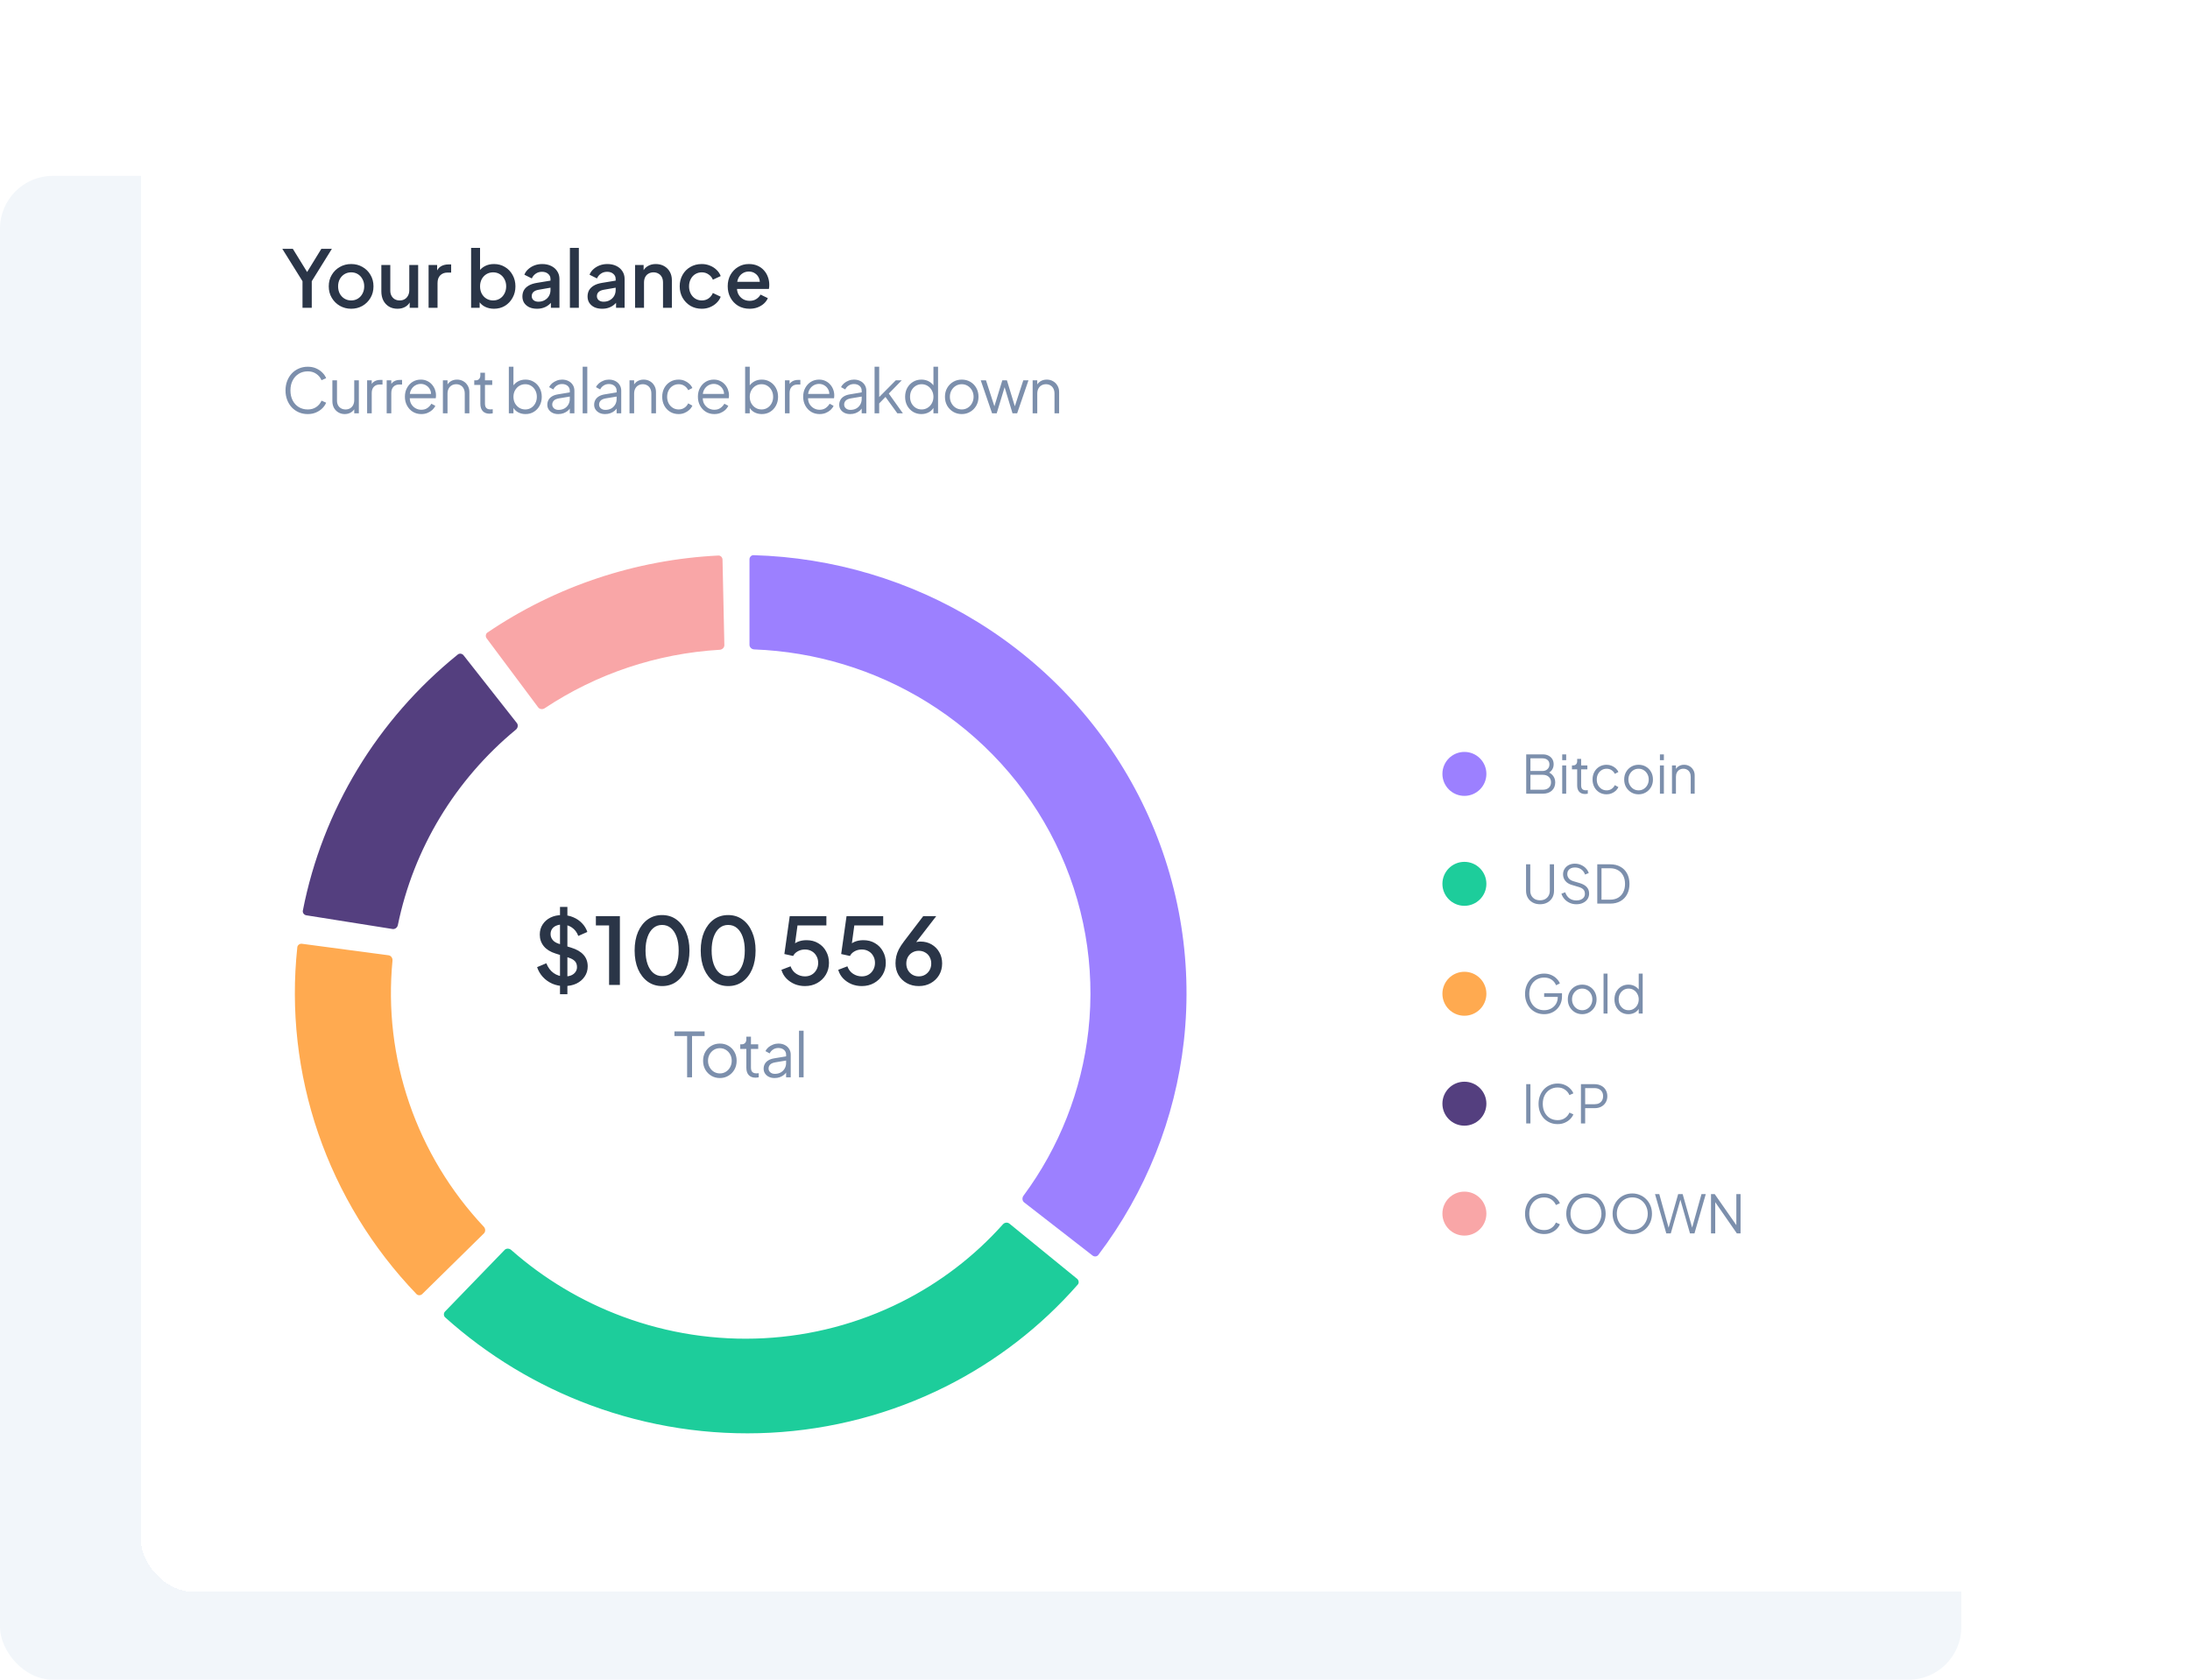 <svg width="498" height="382" viewBox="0 0 498 382" fill="none" xmlns="http://www.w3.org/2000/svg">
<rect y="40" width="446" height="342" rx="12" fill="#F2F6FA"/>
<g filter="url(#filter0_dd_2216_57447)">
<rect x="32" y="8" width="446" height="342" rx="12" fill="white" shape-rendering="crispEdges"/>
<path d="M68.788 58V51.952L64.198 44.59H66.592L70.264 50.548H69.418L73.072 44.59H75.466L70.894 51.952V58H68.788ZM79.853 58.216C78.917 58.216 78.059 57.994 77.279 57.55C76.511 57.106 75.899 56.5 75.443 55.732C74.987 54.964 74.759 54.094 74.759 53.122C74.759 52.138 74.987 51.268 75.443 50.512C75.899 49.744 76.511 49.144 77.279 48.712C78.047 48.268 78.905 48.046 79.853 48.046C80.813 48.046 81.671 48.268 82.427 48.712C83.195 49.144 83.801 49.744 84.245 50.512C84.701 51.268 84.929 52.138 84.929 53.122C84.929 54.106 84.701 54.982 84.245 55.75C83.789 56.518 83.177 57.124 82.409 57.568C81.641 58 80.789 58.216 79.853 58.216ZM79.853 56.326C80.429 56.326 80.939 56.188 81.383 55.912C81.827 55.636 82.175 55.258 82.427 54.778C82.691 54.286 82.823 53.734 82.823 53.122C82.823 52.51 82.691 51.964 82.427 51.484C82.175 51.004 81.827 50.626 81.383 50.35C80.939 50.074 80.429 49.936 79.853 49.936C79.289 49.936 78.779 50.074 78.323 50.35C77.879 50.626 77.525 51.004 77.261 51.484C77.009 51.964 76.883 52.51 76.883 53.122C76.883 53.734 77.009 54.286 77.261 54.778C77.525 55.258 77.879 55.636 78.323 55.912C78.779 56.188 79.289 56.326 79.853 56.326ZM90.389 58.216C89.657 58.216 89.015 58.054 88.463 57.73C87.911 57.394 87.479 56.932 87.167 56.344C86.867 55.744 86.717 55.054 86.717 54.274V48.262H88.751V54.094C88.751 54.538 88.841 54.928 89.021 55.264C89.201 55.6 89.453 55.864 89.777 56.056C90.101 56.236 90.473 56.326 90.893 56.326C91.325 56.326 91.703 56.23 92.027 56.038C92.351 55.846 92.603 55.576 92.783 55.228C92.975 54.88 93.071 54.472 93.071 54.004V48.262H95.087V58H93.161V56.092L93.377 56.344C93.149 56.944 92.771 57.406 92.243 57.73C91.715 58.054 91.097 58.216 90.389 58.216ZM97.461 58V48.262H99.405V50.224L99.225 49.936C99.441 49.3 99.789 48.844 100.269 48.568C100.749 48.28 101.325 48.136 101.997 48.136H102.591V49.99H101.745C101.073 49.99 100.527 50.2 100.107 50.62C99.699 51.028 99.495 51.616 99.495 52.384V58H97.461ZM112.331 58.216C111.575 58.216 110.885 58.06 110.261 57.748C109.649 57.436 109.175 56.986 108.839 56.398L109.073 56.02V58H107.129V44.374H109.163V50.278L108.839 49.81C109.199 49.258 109.679 48.826 110.279 48.514C110.879 48.202 111.563 48.046 112.331 48.046C113.255 48.046 114.083 48.268 114.815 48.712C115.559 49.156 116.141 49.762 116.561 50.53C116.993 51.298 117.209 52.162 117.209 53.122C117.209 54.082 116.993 54.946 116.561 55.714C116.141 56.482 115.565 57.094 114.833 57.55C114.101 57.994 113.267 58.216 112.331 58.216ZM112.133 56.326C112.709 56.326 113.219 56.188 113.663 55.912C114.107 55.636 114.455 55.258 114.707 54.778C114.971 54.286 115.103 53.734 115.103 53.122C115.103 52.51 114.971 51.964 114.707 51.484C114.455 51.004 114.107 50.626 113.663 50.35C113.219 50.074 112.709 49.936 112.133 49.936C111.569 49.936 111.059 50.074 110.603 50.35C110.159 50.626 109.805 51.004 109.541 51.484C109.289 51.964 109.163 52.51 109.163 53.122C109.163 53.734 109.289 54.286 109.541 54.778C109.805 55.258 110.159 55.636 110.603 55.912C111.059 56.188 111.569 56.326 112.133 56.326ZM122.104 58.216C121.444 58.216 120.862 58.102 120.358 57.874C119.866 57.634 119.482 57.31 119.206 56.902C118.93 56.482 118.792 55.99 118.792 55.426C118.792 54.898 118.906 54.424 119.134 54.004C119.374 53.584 119.74 53.23 120.232 52.942C120.724 52.654 121.342 52.45 122.086 52.33L125.47 51.772V53.374L122.482 53.896C121.942 53.992 121.546 54.166 121.294 54.418C121.042 54.658 120.916 54.97 120.916 55.354C120.916 55.726 121.054 56.032 121.33 56.272C121.618 56.5 121.984 56.614 122.428 56.614C122.98 56.614 123.46 56.494 123.868 56.254C124.288 56.014 124.612 55.696 124.84 55.3C125.068 54.892 125.182 54.442 125.182 53.95V51.448C125.182 50.968 125.002 50.578 124.642 50.278C124.294 49.966 123.826 49.81 123.238 49.81C122.698 49.81 122.224 49.954 121.816 50.242C121.42 50.518 121.126 50.878 120.934 51.322L119.242 50.476C119.422 49.996 119.716 49.576 120.124 49.216C120.532 48.844 121.006 48.556 121.546 48.352C122.098 48.148 122.68 48.046 123.292 48.046C124.06 48.046 124.738 48.19 125.326 48.478C125.926 48.766 126.388 49.168 126.712 49.684C127.048 50.188 127.216 50.776 127.216 51.448V58H125.272V56.236L125.686 56.29C125.458 56.686 125.164 57.028 124.804 57.316C124.456 57.604 124.054 57.826 123.598 57.982C123.154 58.138 122.656 58.216 122.104 58.216ZM129.594 58V44.374H131.628V58H129.594ZM136.922 58.216C136.262 58.216 135.68 58.102 135.176 57.874C134.684 57.634 134.3 57.31 134.024 56.902C133.748 56.482 133.61 55.99 133.61 55.426C133.61 54.898 133.724 54.424 133.952 54.004C134.192 53.584 134.558 53.23 135.05 52.942C135.542 52.654 136.16 52.45 136.904 52.33L140.288 51.772V53.374L137.3 53.896C136.76 53.992 136.364 54.166 136.112 54.418C135.86 54.658 135.734 54.97 135.734 55.354C135.734 55.726 135.872 56.032 136.148 56.272C136.436 56.5 136.802 56.614 137.246 56.614C137.798 56.614 138.278 56.494 138.686 56.254C139.106 56.014 139.43 55.696 139.658 55.3C139.886 54.892 140 54.442 140 53.95V51.448C140 50.968 139.82 50.578 139.46 50.278C139.112 49.966 138.644 49.81 138.056 49.81C137.516 49.81 137.042 49.954 136.634 50.242C136.238 50.518 135.944 50.878 135.752 51.322L134.06 50.476C134.24 49.996 134.534 49.576 134.942 49.216C135.35 48.844 135.824 48.556 136.364 48.352C136.916 48.148 137.498 48.046 138.11 48.046C138.878 48.046 139.556 48.19 140.144 48.478C140.744 48.766 141.206 49.168 141.53 49.684C141.866 50.188 142.034 50.776 142.034 51.448V58H140.09V56.236L140.504 56.29C140.276 56.686 139.982 57.028 139.622 57.316C139.274 57.604 138.872 57.826 138.416 57.982C137.972 58.138 137.474 58.216 136.922 58.216ZM144.413 58V48.262H146.357V50.17L146.123 49.918C146.363 49.306 146.747 48.844 147.275 48.532C147.803 48.208 148.415 48.046 149.111 48.046C149.831 48.046 150.467 48.202 151.019 48.514C151.571 48.826 152.003 49.258 152.315 49.81C152.627 50.362 152.783 50.998 152.783 51.718V58H150.767V52.258C150.767 51.766 150.677 51.352 150.497 51.016C150.317 50.668 150.059 50.404 149.723 50.224C149.399 50.032 149.027 49.936 148.607 49.936C148.187 49.936 147.809 50.032 147.473 50.224C147.149 50.404 146.897 50.668 146.717 51.016C146.537 51.364 146.447 51.778 146.447 52.258V58H144.413ZM159.585 58.216C158.613 58.216 157.749 57.994 156.993 57.55C156.249 57.094 155.655 56.482 155.211 55.714C154.779 54.946 154.563 54.076 154.563 53.104C154.563 52.144 154.779 51.28 155.211 50.512C155.643 49.744 156.237 49.144 156.993 48.712C157.749 48.268 158.613 48.046 159.585 48.046C160.245 48.046 160.863 48.166 161.439 48.406C162.015 48.634 162.513 48.952 162.933 49.36C163.365 49.768 163.683 50.242 163.887 50.782L162.105 51.61C161.901 51.106 161.571 50.704 161.115 50.404C160.671 50.092 160.161 49.936 159.585 49.936C159.033 49.936 158.535 50.074 158.091 50.35C157.659 50.614 157.317 50.992 157.065 51.484C156.813 51.964 156.687 52.51 156.687 53.122C156.687 53.734 156.813 54.286 157.065 54.778C157.317 55.258 157.659 55.636 158.091 55.912C158.535 56.188 159.033 56.326 159.585 56.326C160.173 56.326 160.683 56.176 161.115 55.876C161.559 55.564 161.889 55.15 162.105 54.634L163.887 55.48C163.695 55.996 163.383 56.464 162.951 56.884C162.531 57.292 162.033 57.616 161.457 57.856C160.881 58.096 160.257 58.216 159.585 58.216ZM170.448 58.216C169.476 58.216 168.612 57.994 167.856 57.55C167.112 57.094 166.53 56.482 166.11 55.714C165.69 54.934 165.48 54.064 165.48 53.104C165.48 52.12 165.69 51.25 166.11 50.494C166.542 49.738 167.118 49.144 167.838 48.712C168.558 48.268 169.374 48.046 170.286 48.046C171.018 48.046 171.672 48.172 172.248 48.424C172.824 48.676 173.31 49.024 173.706 49.468C174.102 49.9 174.402 50.398 174.605 50.962C174.822 51.526 174.93 52.126 174.93 52.762C174.93 52.918 174.924 53.08 174.912 53.248C174.9 53.416 174.876 53.572 174.84 53.716H167.082V52.096H173.688L172.716 52.834C172.836 52.246 172.794 51.724 172.59 51.268C172.398 50.8 172.098 50.434 171.69 50.17C171.294 49.894 170.826 49.756 170.286 49.756C169.746 49.756 169.266 49.894 168.846 50.17C168.426 50.434 168.102 50.818 167.874 51.322C167.646 51.814 167.556 52.414 167.604 53.122C167.544 53.782 167.634 54.358 167.874 54.85C168.126 55.342 168.474 55.726 168.918 56.002C169.374 56.278 169.89 56.416 170.466 56.416C171.054 56.416 171.552 56.284 171.96 56.02C172.38 55.756 172.71 55.414 172.95 54.994L174.605 55.804C174.414 56.26 174.114 56.674 173.706 57.046C173.31 57.406 172.83 57.694 172.266 57.91C171.714 58.114 171.108 58.216 170.448 58.216Z" fill="#2A3547"/>
<path d="M69.992 82.168C69.255 82.168 68.578 82.037 67.962 81.776C67.346 81.505 66.809 81.132 66.352 80.656C65.904 80.171 65.554 79.601 65.302 78.948C65.05 78.295 64.924 77.576 64.924 76.792C64.924 76.008 65.05 75.289 65.302 74.636C65.554 73.983 65.904 73.413 66.352 72.928C66.809 72.443 67.346 72.069 67.962 71.808C68.578 71.537 69.255 71.402 69.992 71.402C70.701 71.402 71.336 71.528 71.896 71.78C72.465 72.032 72.941 72.359 73.324 72.76C73.716 73.152 73.996 73.567 74.164 74.006L73.114 74.468C72.853 73.861 72.451 73.376 71.91 73.012C71.378 72.639 70.739 72.452 69.992 72.452C69.227 72.452 68.545 72.634 67.948 72.998C67.351 73.362 66.884 73.871 66.548 74.524C66.212 75.168 66.044 75.924 66.044 76.792C66.044 77.651 66.212 78.407 66.548 79.06C66.884 79.713 67.351 80.222 67.948 80.586C68.545 80.941 69.227 81.118 69.992 81.118C70.739 81.118 71.378 80.936 71.91 80.572C72.451 80.208 72.853 79.723 73.114 79.116L74.164 79.578C73.996 80.007 73.716 80.423 73.324 80.824C72.941 81.216 72.465 81.538 71.896 81.79C71.336 82.042 70.701 82.168 69.992 82.168ZM78.395 82.168C77.873 82.168 77.397 82.047 76.968 81.804C76.538 81.552 76.198 81.207 75.945 80.768C75.703 80.32 75.582 79.807 75.582 79.228V74.496H76.632V79.102C76.632 79.503 76.711 79.858 76.87 80.166C77.037 80.465 77.266 80.698 77.555 80.866C77.854 81.034 78.195 81.118 78.578 81.118C78.96 81.118 79.301 81.034 79.6 80.866C79.898 80.689 80.132 80.441 80.299 80.124C80.468 79.797 80.552 79.41 80.552 78.962V74.496H81.602V82H80.552V80.544L80.79 80.6C80.612 81.085 80.309 81.468 79.879 81.748C79.45 82.028 78.956 82.168 78.395 82.168ZM83.481 82V74.496H84.531V75.728L84.391 75.546C84.568 75.191 84.834 74.911 85.189 74.706C85.553 74.501 85.992 74.398 86.505 74.398H86.981V75.448H86.323C85.782 75.448 85.348 75.616 85.021 75.952C84.694 76.288 84.531 76.764 84.531 77.38V82H83.481ZM87.931 82V74.496H88.981V75.728L88.841 75.546C89.019 75.191 89.285 74.911 89.639 74.706C90.003 74.501 90.442 74.398 90.955 74.398H91.431V75.448H90.773C90.232 75.448 89.798 75.616 89.471 75.952C89.145 76.288 88.981 76.764 88.981 77.38V82H87.931ZM95.798 82.168C95.098 82.168 94.463 82 93.894 81.664C93.334 81.319 92.891 80.847 92.564 80.25C92.237 79.653 92.074 78.976 92.074 78.22C92.074 77.464 92.233 76.797 92.55 76.218C92.867 75.63 93.296 75.168 93.838 74.832C94.388 74.496 95.004 74.328 95.686 74.328C96.227 74.328 96.708 74.431 97.128 74.636C97.557 74.832 97.921 75.103 98.22 75.448C98.519 75.784 98.747 76.167 98.906 76.596C99.064 77.016 99.144 77.45 99.144 77.898C99.144 77.991 99.139 78.099 99.13 78.22C99.121 78.332 99.106 78.449 99.088 78.57H92.746V77.59H98.486L97.982 78.01C98.066 77.497 98.005 77.039 97.8 76.638C97.604 76.227 97.319 75.905 96.946 75.672C96.573 75.429 96.153 75.308 95.686 75.308C95.219 75.308 94.785 75.429 94.384 75.672C93.992 75.915 93.684 76.255 93.46 76.694C93.236 77.123 93.147 77.637 93.194 78.234C93.147 78.831 93.24 79.354 93.474 79.802C93.716 80.241 94.043 80.581 94.454 80.824C94.874 81.067 95.322 81.188 95.798 81.188C96.349 81.188 96.811 81.057 97.184 80.796C97.557 80.535 97.861 80.208 98.094 79.816L98.99 80.292C98.841 80.628 98.612 80.941 98.304 81.23C97.996 81.51 97.627 81.739 97.198 81.916C96.778 82.084 96.311 82.168 95.798 82.168ZM100.715 82V74.496H101.765V75.952L101.527 75.896C101.714 75.411 102.017 75.028 102.437 74.748C102.866 74.468 103.361 74.328 103.921 74.328C104.453 74.328 104.929 74.449 105.349 74.692C105.778 74.935 106.114 75.271 106.357 75.7C106.609 76.12 106.735 76.596 106.735 77.128V82H105.685V77.534C105.685 77.077 105.601 76.689 105.433 76.372C105.274 76.055 105.046 75.812 104.747 75.644C104.458 75.467 104.122 75.378 103.739 75.378C103.356 75.378 103.016 75.467 102.717 75.644C102.418 75.812 102.185 76.059 102.017 76.386C101.849 76.703 101.765 77.086 101.765 77.534V82H100.715ZM111.33 82.084C110.658 82.084 110.14 81.888 109.776 81.496C109.412 81.104 109.23 80.544 109.23 79.816V75.546H107.844V74.496H108.194C108.512 74.496 108.764 74.393 108.95 74.188C109.137 73.973 109.23 73.707 109.23 73.39V72.76H110.28V74.496H111.932V75.546H110.28V79.816C110.28 80.068 110.318 80.292 110.392 80.488C110.467 80.675 110.593 80.824 110.77 80.936C110.957 81.048 111.204 81.104 111.512 81.104C111.587 81.104 111.676 81.099 111.778 81.09C111.881 81.081 111.97 81.071 112.044 81.062V82C111.932 82.028 111.806 82.047 111.667 82.056C111.526 82.075 111.414 82.084 111.33 82.084ZM119.501 82.168C118.857 82.168 118.274 82.023 117.751 81.734C117.238 81.435 116.85 81.015 116.589 80.474L116.757 80.32V82H115.707V71.402H116.757V76.176L116.589 75.882C116.888 75.406 117.284 75.028 117.779 74.748C118.283 74.468 118.857 74.328 119.501 74.328C120.21 74.328 120.84 74.501 121.391 74.846C121.951 75.182 122.39 75.644 122.707 76.232C123.034 76.82 123.197 77.492 123.197 78.248C123.197 78.995 123.034 79.667 122.707 80.264C122.39 80.852 121.951 81.319 121.391 81.664C120.84 82 120.21 82.168 119.501 82.168ZM119.445 81.118C119.949 81.118 120.397 80.992 120.789 80.74C121.19 80.488 121.503 80.147 121.727 79.718C121.96 79.279 122.077 78.789 122.077 78.248C122.077 77.697 121.96 77.207 121.727 76.778C121.503 76.349 121.19 76.008 120.789 75.756C120.397 75.504 119.949 75.378 119.445 75.378C118.941 75.378 118.484 75.504 118.073 75.756C117.672 76.008 117.35 76.353 117.107 76.792C116.874 77.221 116.757 77.707 116.757 78.248C116.757 78.789 116.874 79.279 117.107 79.718C117.35 80.147 117.672 80.488 118.073 80.74C118.484 80.992 118.941 81.118 119.445 81.118ZM126.935 82.168C126.459 82.168 126.034 82.079 125.661 81.902C125.288 81.715 124.994 81.463 124.779 81.146C124.564 80.829 124.457 80.465 124.457 80.054C124.457 79.662 124.541 79.307 124.709 78.99C124.877 78.663 125.138 78.388 125.493 78.164C125.848 77.94 126.3 77.781 126.851 77.688L129.791 77.198V78.15L127.103 78.598C126.562 78.691 126.17 78.864 125.927 79.116C125.694 79.368 125.577 79.667 125.577 80.012C125.577 80.348 125.708 80.633 125.969 80.866C126.24 81.099 126.585 81.216 127.005 81.216C127.518 81.216 127.966 81.109 128.349 80.894C128.732 80.67 129.03 80.371 129.245 79.998C129.46 79.625 129.567 79.209 129.567 78.752V76.848C129.567 76.4 129.404 76.036 129.077 75.756C128.75 75.476 128.326 75.336 127.803 75.336C127.346 75.336 126.944 75.453 126.599 75.686C126.254 75.91 125.997 76.204 125.829 76.568L124.877 76.05C125.017 75.733 125.236 75.443 125.535 75.182C125.843 74.921 126.193 74.715 126.585 74.566C126.977 74.407 127.383 74.328 127.803 74.328C128.354 74.328 128.839 74.435 129.259 74.65C129.688 74.865 130.02 75.163 130.253 75.546C130.496 75.919 130.617 76.353 130.617 76.848V82H129.567V80.502L129.721 80.656C129.59 80.936 129.385 81.193 129.105 81.426C128.834 81.65 128.512 81.832 128.139 81.972C127.775 82.103 127.374 82.168 126.935 82.168ZM132.497 82V71.402H133.547V82H132.497ZM137.586 82.168C137.11 82.168 136.685 82.079 136.312 81.902C135.939 81.715 135.645 81.463 135.43 81.146C135.215 80.829 135.108 80.465 135.108 80.054C135.108 79.662 135.192 79.307 135.36 78.99C135.528 78.663 135.789 78.388 136.144 78.164C136.499 77.94 136.951 77.781 137.502 77.688L140.442 77.198V78.15L137.754 78.598C137.213 78.691 136.821 78.864 136.578 79.116C136.345 79.368 136.228 79.667 136.228 80.012C136.228 80.348 136.359 80.633 136.62 80.866C136.891 81.099 137.236 81.216 137.656 81.216C138.169 81.216 138.617 81.109 139 80.894C139.383 80.67 139.681 80.371 139.896 79.998C140.111 79.625 140.218 79.209 140.218 78.752V76.848C140.218 76.4 140.055 76.036 139.728 75.756C139.401 75.476 138.977 75.336 138.454 75.336C137.997 75.336 137.595 75.453 137.25 75.686C136.905 75.91 136.648 76.204 136.48 76.568L135.528 76.05C135.668 75.733 135.887 75.443 136.186 75.182C136.494 74.921 136.844 74.715 137.236 74.566C137.628 74.407 138.034 74.328 138.454 74.328C139.005 74.328 139.49 74.435 139.91 74.65C140.339 74.865 140.671 75.163 140.904 75.546C141.147 75.919 141.268 76.353 141.268 76.848V82H140.218V80.502L140.372 80.656C140.241 80.936 140.036 81.193 139.756 81.426C139.485 81.65 139.163 81.832 138.79 81.972C138.426 82.103 138.025 82.168 137.586 82.168ZM143.148 82V74.496H144.198V75.952L143.96 75.896C144.146 75.411 144.45 75.028 144.87 74.748C145.299 74.468 145.794 74.328 146.354 74.328C146.886 74.328 147.362 74.449 147.782 74.692C148.211 74.935 148.547 75.271 148.79 75.7C149.042 76.12 149.168 76.596 149.168 77.128V82H148.118V77.534C148.118 77.077 148.034 76.689 147.866 76.372C147.707 76.055 147.478 75.812 147.18 75.644C146.89 75.467 146.554 75.378 146.172 75.378C145.789 75.378 145.448 75.467 145.15 75.644C144.851 75.812 144.618 76.059 144.45 76.386C144.282 76.703 144.198 77.086 144.198 77.534V82H143.148ZM154.323 82.168C153.586 82.168 152.937 81.995 152.377 81.65C151.817 81.305 151.378 80.838 151.061 80.25C150.744 79.653 150.585 78.981 150.585 78.234C150.585 77.487 150.744 76.82 151.061 76.232C151.378 75.644 151.817 75.182 152.377 74.846C152.937 74.501 153.586 74.328 154.323 74.328C154.79 74.328 155.228 74.412 155.639 74.58C156.05 74.748 156.414 74.977 156.731 75.266C157.048 75.546 157.286 75.873 157.445 76.246L156.493 76.736C156.306 76.335 156.022 76.008 155.639 75.756C155.256 75.504 154.818 75.378 154.323 75.378C153.828 75.378 153.38 75.504 152.979 75.756C152.587 75.999 152.274 76.339 152.041 76.778C151.817 77.207 151.705 77.697 151.705 78.248C151.705 78.789 151.817 79.279 152.041 79.718C152.274 80.147 152.587 80.488 152.979 80.74C153.38 80.992 153.828 81.118 154.323 81.118C154.818 81.118 155.252 80.992 155.625 80.74C156.008 80.488 156.297 80.152 156.493 79.732L157.445 80.25C157.286 80.614 157.048 80.941 156.731 81.23C156.414 81.519 156.05 81.748 155.639 81.916C155.228 82.084 154.79 82.168 154.323 82.168ZM162.424 82.168C161.724 82.168 161.089 82 160.52 81.664C159.96 81.319 159.516 80.847 159.19 80.25C158.863 79.653 158.7 78.976 158.7 78.22C158.7 77.464 158.858 76.797 159.176 76.218C159.493 75.63 159.922 75.168 160.464 74.832C161.014 74.496 161.63 74.328 162.312 74.328C162.853 74.328 163.334 74.431 163.754 74.636C164.183 74.832 164.547 75.103 164.846 75.448C165.144 75.784 165.373 76.167 165.532 76.596C165.69 77.016 165.77 77.45 165.77 77.898C165.77 77.991 165.765 78.099 165.756 78.22C165.746 78.332 165.732 78.449 165.714 78.57H159.372V77.59H165.112L164.608 78.01C164.692 77.497 164.631 77.039 164.426 76.638C164.23 76.227 163.945 75.905 163.572 75.672C163.198 75.429 162.778 75.308 162.312 75.308C161.845 75.308 161.411 75.429 161.01 75.672C160.618 75.915 160.31 76.255 160.086 76.694C159.862 77.123 159.773 77.637 159.82 78.234C159.773 78.831 159.866 79.354 160.1 79.802C160.342 80.241 160.669 80.581 161.08 80.824C161.5 81.067 161.948 81.188 162.424 81.188C162.974 81.188 163.436 81.057 163.81 80.796C164.183 80.535 164.486 80.208 164.72 79.816L165.616 80.292C165.466 80.628 165.238 80.941 164.93 81.23C164.622 81.51 164.253 81.739 163.824 81.916C163.404 82.084 162.937 82.168 162.424 82.168ZM173.234 82.168C172.59 82.168 172.006 82.023 171.484 81.734C170.97 81.435 170.583 81.015 170.322 80.474L170.49 80.32V82H169.44V71.402H170.49V76.176L170.322 75.882C170.62 75.406 171.017 75.028 171.512 74.748C172.016 74.468 172.59 74.328 173.234 74.328C173.943 74.328 174.573 74.501 175.124 74.846C175.684 75.182 176.122 75.644 176.44 76.232C176.766 76.82 176.93 77.492 176.93 78.248C176.93 78.995 176.766 79.667 176.44 80.264C176.122 80.852 175.684 81.319 175.124 81.664C174.573 82 173.943 82.168 173.234 82.168ZM173.178 81.118C173.682 81.118 174.13 80.992 174.522 80.74C174.923 80.488 175.236 80.147 175.46 79.718C175.693 79.279 175.81 78.789 175.81 78.248C175.81 77.697 175.693 77.207 175.46 76.778C175.236 76.349 174.923 76.008 174.522 75.756C174.13 75.504 173.682 75.378 173.178 75.378C172.674 75.378 172.216 75.504 171.806 75.756C171.404 76.008 171.082 76.353 170.84 76.792C170.606 77.221 170.49 77.707 170.49 78.248C170.49 78.789 170.606 79.279 170.84 79.718C171.082 80.147 171.404 80.488 171.806 80.74C172.216 80.992 172.674 81.118 173.178 81.118ZM178.498 82V74.496H179.548V75.728L179.408 75.546C179.585 75.191 179.851 74.911 180.206 74.706C180.57 74.501 181.008 74.398 181.522 74.398H181.998V75.448H181.34C180.798 75.448 180.364 75.616 180.038 75.952C179.711 76.288 179.548 76.764 179.548 77.38V82H178.498ZM186.364 82.168C185.664 82.168 185.029 82 184.46 81.664C183.9 81.319 183.457 80.847 183.13 80.25C182.803 79.653 182.64 78.976 182.64 78.22C182.64 77.464 182.799 76.797 183.116 76.218C183.433 75.63 183.863 75.168 184.404 74.832C184.955 74.496 185.571 74.328 186.252 74.328C186.793 74.328 187.274 74.431 187.694 74.636C188.123 74.832 188.487 75.103 188.786 75.448C189.085 75.784 189.313 76.167 189.472 76.596C189.631 77.016 189.71 77.45 189.71 77.898C189.71 77.991 189.705 78.099 189.696 78.22C189.687 78.332 189.673 78.449 189.654 78.57H183.312V77.59H189.052L188.548 78.01C188.632 77.497 188.571 77.039 188.366 76.638C188.17 76.227 187.885 75.905 187.512 75.672C187.139 75.429 186.719 75.308 186.252 75.308C185.785 75.308 185.351 75.429 184.95 75.672C184.558 75.915 184.25 76.255 184.026 76.694C183.802 77.123 183.713 77.637 183.76 78.234C183.713 78.831 183.807 79.354 184.04 79.802C184.283 80.241 184.609 80.581 185.02 80.824C185.44 81.067 185.888 81.188 186.364 81.188C186.915 81.188 187.377 81.057 187.75 80.796C188.123 80.535 188.427 80.208 188.66 79.816L189.556 80.292C189.407 80.628 189.178 80.941 188.87 81.23C188.562 81.51 188.193 81.739 187.764 81.916C187.344 82.084 186.877 82.168 186.364 82.168ZM193.315 82.168C192.839 82.168 192.414 82.079 192.041 81.902C191.667 81.715 191.373 81.463 191.159 81.146C190.944 80.829 190.837 80.465 190.837 80.054C190.837 79.662 190.921 79.307 191.089 78.99C191.257 78.663 191.518 78.388 191.873 78.164C192.227 77.94 192.68 77.781 193.231 77.688L196.171 77.198V78.15L193.483 78.598C192.941 78.691 192.549 78.864 192.307 79.116C192.073 79.368 191.957 79.667 191.957 80.012C191.957 80.348 192.087 80.633 192.349 80.866C192.619 81.099 192.965 81.216 193.385 81.216C193.898 81.216 194.346 81.109 194.729 80.894C195.111 80.67 195.41 80.371 195.625 79.998C195.839 79.625 195.947 79.209 195.947 78.752V76.848C195.947 76.4 195.783 76.036 195.457 75.756C195.13 75.476 194.705 75.336 194.183 75.336C193.725 75.336 193.324 75.453 192.979 75.686C192.633 75.91 192.377 76.204 192.209 76.568L191.257 76.05C191.397 75.733 191.616 75.443 191.915 75.182C192.223 74.921 192.573 74.715 192.965 74.566C193.357 74.407 193.763 74.328 194.183 74.328C194.733 74.328 195.219 74.435 195.639 74.65C196.068 74.865 196.399 75.163 196.633 75.546C196.875 75.919 196.997 76.353 196.997 76.848V82H195.947V80.502L196.101 80.656C195.97 80.936 195.765 81.193 195.485 81.426C195.214 81.65 194.892 81.832 194.519 81.972C194.155 82.103 193.753 82.168 193.315 82.168ZM198.876 82V71.402H199.926V78.822L199.478 78.752L203.692 74.496H205.05L202.11 77.506L205.316 82H204.056L201.046 77.842L201.718 77.898L199.576 80.11L199.926 79.242V82H198.876ZM209.518 82.168C208.818 82.168 208.188 82 207.628 81.664C207.068 81.319 206.624 80.852 206.298 80.264C205.98 79.667 205.822 78.995 205.822 78.248C205.822 77.492 205.98 76.82 206.298 76.232C206.624 75.644 207.063 75.182 207.614 74.846C208.174 74.501 208.808 74.328 209.518 74.328C210.162 74.328 210.736 74.468 211.24 74.748C211.744 75.028 212.14 75.406 212.43 75.882L212.262 76.176V71.402H213.312V82H212.262V80.32L212.43 80.474C212.168 81.015 211.776 81.435 211.254 81.734C210.74 82.023 210.162 82.168 209.518 82.168ZM209.574 81.118C210.078 81.118 210.53 80.992 210.932 80.74C211.342 80.488 211.664 80.147 211.898 79.718C212.14 79.279 212.262 78.789 212.262 78.248C212.262 77.707 212.14 77.221 211.898 76.792C211.664 76.353 211.342 76.008 210.932 75.756C210.53 75.504 210.078 75.378 209.574 75.378C209.079 75.378 208.631 75.504 208.23 75.756C207.828 76.008 207.511 76.349 207.278 76.778C207.054 77.207 206.942 77.697 206.942 78.248C206.942 78.789 207.054 79.279 207.278 79.718C207.511 80.147 207.824 80.488 208.216 80.74C208.617 80.992 209.07 81.118 209.574 81.118ZM218.702 82.168C217.992 82.168 217.348 82 216.77 81.664C216.191 81.319 215.729 80.852 215.384 80.264C215.048 79.667 214.88 78.99 214.88 78.234C214.88 77.487 215.048 76.82 215.384 76.232C215.72 75.644 216.172 75.182 216.742 74.846C217.32 74.501 217.974 74.328 218.702 74.328C219.43 74.328 220.078 74.496 220.648 74.832C221.226 75.168 221.679 75.63 222.006 76.218C222.342 76.806 222.51 77.478 222.51 78.234C222.51 78.999 222.337 79.681 221.992 80.278C221.646 80.866 221.184 81.328 220.606 81.664C220.036 82 219.402 82.168 218.702 82.168ZM218.702 81.118C219.206 81.118 219.658 80.992 220.06 80.74C220.47 80.488 220.792 80.143 221.026 79.704C221.268 79.265 221.39 78.775 221.39 78.234C221.39 77.693 221.268 77.207 221.026 76.778C220.792 76.349 220.47 76.008 220.06 75.756C219.658 75.504 219.206 75.378 218.702 75.378C218.198 75.378 217.74 75.504 217.33 75.756C216.928 76.008 216.606 76.349 216.364 76.778C216.121 77.207 216 77.693 216 78.234C216 78.775 216.121 79.265 216.364 79.704C216.606 80.143 216.928 80.488 217.33 80.74C217.74 80.992 218.198 81.118 218.702 81.118ZM225.597 82L223.021 74.496H224.211L226.339 81.062H225.919L227.921 74.496H228.971L230.973 81.062H230.553L232.695 74.496H233.871L231.295 82H230.245L228.299 75.574H228.593L226.647 82H225.597ZM234.821 82V74.496H235.871V75.952L235.633 75.896C235.82 75.411 236.123 75.028 236.543 74.748C236.972 74.468 237.467 74.328 238.027 74.328C238.559 74.328 239.035 74.449 239.455 74.692C239.884 74.935 240.22 75.271 240.463 75.7C240.715 76.12 240.841 76.596 240.841 77.128V82H239.791V77.534C239.791 77.077 239.707 76.689 239.539 76.372C239.38 76.055 239.152 75.812 238.853 75.644C238.564 75.467 238.228 75.378 237.845 75.378C237.462 75.378 237.122 75.467 236.823 75.644C236.524 75.812 236.291 76.059 236.123 76.386C235.955 76.703 235.871 77.086 235.871 77.534V82H234.821Z" fill="#7C8FAC"/>
<mask id="path-5-outside-1_2216_57447" maskUnits="userSpaceOnUse" x="62.812" y="198.214" width="52" height="89" fill="black">
<rect fill="white" x="62.812" y="198.214" width="52" height="89"/>
<path d="M97.432 283.704C96.265 284.852 94.389 284.855 93.255 283.674C83.025 273.017 75.25 260.302 70.477 246.394C65.711 232.505 64.058 217.778 65.618 203.223C65.795 201.581 67.305 200.435 68.942 200.652L88.606 203.267C90.254 203.486 91.403 205.003 91.243 206.657C90.211 217.322 91.475 228.094 94.966 238.266C98.455 248.434 104.084 257.752 111.472 265.618C112.62 266.84 112.624 268.763 111.429 269.939L97.432 283.704Z"/>
</mask>
<path d="M97.432 283.704C96.265 284.852 94.389 284.855 93.255 283.674C83.025 273.017 75.25 260.302 70.477 246.394C65.711 232.505 64.058 217.778 65.618 203.223C65.795 201.581 67.305 200.435 68.942 200.652L88.606 203.267C90.254 203.486 91.403 205.003 91.243 206.657C90.211 217.322 91.475 228.094 94.966 238.266C98.455 248.434 104.084 257.752 111.472 265.618C112.62 266.84 112.624 268.763 111.429 269.939L97.432 283.704Z" fill="#FFAA50"/>
<path d="M97.432 283.704C96.265 284.852 94.389 284.855 93.255 283.674C83.025 273.017 75.25 260.302 70.477 246.394C65.711 232.505 64.058 217.778 65.618 203.223C65.795 201.581 67.305 200.435 68.942 200.652L88.606 203.267C90.254 203.486 91.403 205.003 91.243 206.657C90.211 217.322 91.475 228.094 94.966 238.266C98.455 248.434 104.084 257.752 111.472 265.618C112.62 266.84 112.624 268.763 111.429 269.939L97.432 283.704Z" stroke="white" stroke-width="4" mask="url(#path-5-outside-1_2216_57447)"/>
<mask id="path-6-outside-2_2216_57447" maskUnits="userSpaceOnUse" x="64.812" y="132.215" width="57" height="72" fill="black">
<rect fill="white" x="64.812" y="132.215" width="57" height="72"/>
<path d="M69.352 198.134C67.709 197.873 66.588 196.324 66.907 194.692C71.463 171.379 84.176 150.363 102.838 135.299C104.112 134.27 105.974 134.51 106.987 135.798L119.093 151.183C120.129 152.5 119.881 154.407 118.589 155.473C105.133 166.577 95.908 181.849 92.43 198.782C92.098 200.399 90.571 201.507 88.94 201.248L69.352 198.134Z"/>
</mask>
<path d="M69.352 198.134C67.709 197.873 66.588 196.324 66.907 194.692C71.463 171.379 84.176 150.363 102.838 135.299C104.112 134.27 105.974 134.51 106.987 135.798L119.093 151.183C120.129 152.5 119.881 154.407 118.589 155.473C105.133 166.577 95.908 181.849 92.43 198.782C92.098 200.399 90.571 201.507 88.94 201.248L69.352 198.134Z" fill="#543F7F"/>
<path d="M69.352 198.134C67.709 197.873 66.588 196.324 66.907 194.692C71.463 171.379 84.176 150.363 102.838 135.299C104.112 134.27 105.974 134.51 106.987 135.798L119.093 151.183C120.129 152.5 119.881 154.407 118.589 155.473C105.133 166.577 95.908 181.849 92.43 198.782C92.098 200.399 90.571 201.507 88.94 201.248L69.352 198.134Z" stroke="white" stroke-width="4" mask="url(#path-6-outside-2_2216_57447)"/>
<mask id="path-7-outside-3_2216_57447" maskUnits="userSpaceOnUse" x="105.812" y="110.214" width="63" height="44" fill="black">
<rect fill="white" x="105.812" y="110.214" width="63" height="44"/>
<path d="M109.065 134.377C108.062 133.035 108.352 131.127 109.739 130.187C125.54 119.47 144.065 113.29 163.237 112.342C164.891 112.26 166.262 113.578 166.298 115.234L166.717 134.647C166.753 136.304 165.438 137.67 163.783 137.768C149.895 138.588 136.486 143.069 124.964 150.739C123.601 151.647 121.752 151.369 120.772 150.056L109.065 134.377Z"/>
</mask>
<path d="M109.065 134.377C108.062 133.035 108.352 131.127 109.739 130.187C125.54 119.47 144.065 113.29 163.237 112.342C164.891 112.26 166.262 113.578 166.298 115.234L166.717 134.647C166.753 136.304 165.438 137.67 163.783 137.768C149.895 138.588 136.486 143.069 124.964 150.739C123.601 151.647 121.752 151.369 120.772 150.056L109.065 134.377Z" fill="#F9A6A7"/>
<path d="M109.065 134.377C108.062 133.035 108.352 131.127 109.739 130.187C125.54 119.47 144.065 113.29 163.237 112.342C164.891 112.26 166.262 113.578 166.298 115.234L166.717 134.647C166.753 136.304 165.438 137.67 163.783 137.768C149.895 138.588 136.486 143.069 124.964 150.739C123.601 151.647 121.752 151.369 120.772 150.056L109.065 134.377Z" stroke="white" stroke-width="4" mask="url(#path-7-outside-3_2216_57447)"/>
<mask id="path-8-outside-4_2216_57447" maskUnits="userSpaceOnUse" x="165.812" y="110.214" width="108" height="168" fill="black">
<rect fill="white" x="165.812" y="110.214" width="108" height="168"/>
<path d="M168.431 115.214C168.431 113.557 169.774 112.209 171.431 112.257C189.807 112.781 207.729 118.117 223.337 127.738C239.793 137.881 253.01 152.378 261.475 169.568C269.941 186.758 273.311 205.945 271.2 224.931C269.198 242.945 262.338 260.086 251.357 274.593C250.368 275.899 248.504 276.114 247.211 275.109L231.671 263.032C230.348 262.004 230.129 260.094 231.126 258.746C239.07 248.01 244.037 235.403 245.508 222.169C247.091 207.929 244.563 193.539 238.214 180.647C231.865 167.754 221.952 156.882 209.61 149.274C198.117 142.189 184.95 138.203 171.43 137.688C169.774 137.625 168.431 136.288 168.431 134.631L168.431 115.214Z"/>
</mask>
<path d="M168.431 115.214C168.431 113.557 169.774 112.209 171.431 112.257C189.807 112.781 207.729 118.117 223.337 127.738C239.793 137.881 253.01 152.378 261.475 169.568C269.941 186.758 273.311 205.945 271.2 224.931C269.198 242.945 262.338 260.086 251.357 274.593C250.368 275.899 248.504 276.114 247.211 275.109L231.671 263.032C230.348 262.004 230.129 260.094 231.126 258.746C239.07 248.01 244.037 235.403 245.508 222.169C247.091 207.929 244.563 193.539 238.214 180.647C231.865 167.754 221.952 156.882 209.61 149.274C198.117 142.189 184.95 138.203 171.43 137.688C169.774 137.625 168.431 136.288 168.431 134.631L168.431 115.214Z" fill="#9C80FF"/>
<path d="M168.431 115.214C168.431 113.557 169.774 112.209 171.431 112.257C189.807 112.781 207.729 118.117 223.337 127.738C239.793 137.881 253.01 152.378 261.475 169.568C269.941 186.758 273.311 205.945 271.2 224.931C269.198 242.945 262.338 260.086 251.357 274.593C250.368 275.899 248.504 276.114 247.211 275.109L231.671 263.032C230.348 262.004 230.129 260.094 231.126 258.746C239.07 248.01 244.037 235.403 245.508 222.169C247.091 207.929 244.563 193.539 238.214 180.647C231.865 167.754 221.952 156.882 209.61 149.274C198.117 142.189 184.95 138.203 171.43 137.688C169.774 137.625 168.431 136.288 168.431 134.631L168.431 115.214Z" stroke="white" stroke-width="4" mask="url(#path-8-outside-4_2216_57447)"/>
<mask id="path-9-outside-5_2216_57447" maskUnits="userSpaceOnUse" x="96.086" y="261.976" width="153.811" height="55.994" fill="black">
<rect fill="white" x="96.086" y="261.976" width="153.811" height="55.994"/>
<path d="M246.165 277.247C247.466 278.308 247.672 280.216 246.582 281.46C238.009 291.244 227.593 299.288 215.893 305.146C203.293 311.454 189.475 315.092 175.309 315.83C161.142 316.569 146.933 314.391 133.573 309.436C121.167 304.834 109.742 297.928 99.914 289.103C98.665 287.981 98.615 286.065 99.765 284.875L113.313 270.869C114.449 269.694 116.331 269.673 117.575 270.77C124.825 277.164 133.206 282.179 142.288 285.547C152.308 289.264 162.965 290.897 173.59 290.343C184.215 289.789 194.578 287.061 204.028 282.33C212.593 278.042 220.24 272.192 226.58 265.091C227.669 263.871 229.54 263.695 230.826 264.743L246.165 277.247Z"/>
</mask>
<path d="M246.165 277.247C247.466 278.308 247.672 280.216 246.582 281.46C238.009 291.244 227.593 299.288 215.893 305.146C203.293 311.454 189.475 315.092 175.309 315.83C161.142 316.569 146.933 314.391 133.573 309.436C121.167 304.834 109.742 297.928 99.914 289.103C98.665 287.981 98.615 286.065 99.765 284.875L113.313 270.869C114.449 269.694 116.331 269.673 117.575 270.77C124.825 277.164 133.206 282.179 142.288 285.547C152.308 289.264 162.965 290.897 173.59 290.343C184.215 289.789 194.578 287.061 204.028 282.33C212.593 278.042 220.24 272.192 226.58 265.091C227.669 263.871 229.54 263.695 230.826 264.743L246.165 277.247Z" fill="#1DCD9B"/>
<path d="M246.165 277.247C247.466 278.308 247.672 280.216 246.582 281.46C238.009 291.244 227.593 299.288 215.893 305.146C203.293 311.454 189.475 315.092 175.309 315.83C161.142 316.569 146.933 314.391 133.573 309.436C121.167 304.834 109.742 297.928 99.914 289.103C98.665 287.981 98.615 286.065 99.765 284.875L113.313 270.869C114.449 269.694 116.331 269.673 117.575 270.77C124.825 277.164 133.206 282.179 142.288 285.547C152.308 289.264 162.965 290.897 173.59 290.343C184.215 289.789 194.578 287.061 204.028 282.33C212.593 278.042 220.24 272.192 226.58 265.091C227.669 263.871 229.54 263.695 230.826 264.743L246.165 277.247Z" stroke="white" stroke-width="4" mask="url(#path-9-outside-5_2216_57447)"/>
<path d="M128.309 212.252C127.329 212.252 126.419 212.07 125.579 211.706C124.739 211.328 124.025 210.817 123.437 210.173C122.849 209.529 122.415 208.787 122.135 207.947L124.235 207.065C124.613 208.031 125.166 208.773 125.894 209.291C126.622 209.809 127.462 210.068 128.414 210.068C128.974 210.068 129.464 209.984 129.884 209.816C130.304 209.634 130.626 209.382 130.85 209.06C131.088 208.738 131.207 208.367 131.207 207.947C131.207 207.373 131.046 206.918 130.724 206.582C130.402 206.246 129.926 205.98 129.296 205.784L126.356 204.86C125.18 204.496 124.284 203.943 123.668 203.201C123.052 202.445 122.744 201.563 122.744 200.555C122.744 199.673 122.961 198.903 123.395 198.245C123.829 197.573 124.424 197.048 125.18 196.67C125.95 196.292 126.825 196.103 127.805 196.103C128.743 196.103 129.597 196.271 130.367 196.607C131.137 196.929 131.795 197.377 132.341 197.951C132.901 198.525 133.307 199.19 133.559 199.946L131.501 200.849C131.193 200.023 130.71 199.386 130.052 198.938C129.408 198.49 128.659 198.266 127.805 198.266C127.287 198.266 126.832 198.357 126.44 198.539C126.048 198.707 125.74 198.959 125.516 199.295C125.306 199.617 125.201 199.995 125.201 200.429C125.201 200.933 125.362 201.381 125.684 201.773C126.006 202.165 126.496 202.459 127.154 202.655L129.884 203.516C131.13 203.894 132.068 204.44 132.698 205.154C133.328 205.854 133.643 206.729 133.643 207.779C133.643 208.647 133.412 209.417 132.95 210.089C132.502 210.761 131.879 211.293 131.081 211.685C130.283 212.063 129.359 212.252 128.309 212.252ZM127.343 214.1V194.255H129.023V214.1H127.343ZM138.504 212V198.455H135.501V196.355H140.961V212H138.504ZM150.57 212.252C149.324 212.252 148.232 211.916 147.294 211.244C146.356 210.558 145.621 209.613 145.089 208.409C144.571 207.191 144.312 205.777 144.312 204.167C144.312 202.543 144.571 201.129 145.089 199.925C145.621 198.721 146.349 197.783 147.273 197.111C148.211 196.439 149.303 196.103 150.549 196.103C151.795 196.103 152.88 196.439 153.804 197.111C154.742 197.783 155.47 198.728 155.988 199.946C156.52 201.15 156.786 202.557 156.786 204.167C156.786 205.777 156.527 207.191 156.009 208.409C155.491 209.613 154.763 210.558 153.825 211.244C152.901 211.916 151.816 212.252 150.57 212.252ZM150.57 209.984C151.34 209.984 152.005 209.746 152.565 209.27C153.125 208.794 153.559 208.122 153.867 207.254C154.175 206.386 154.329 205.357 154.329 204.167C154.329 202.977 154.175 201.948 153.867 201.08C153.559 200.212 153.125 199.54 152.565 199.064C152.005 198.588 151.333 198.35 150.549 198.35C149.779 198.35 149.114 198.588 148.554 199.064C147.994 199.54 147.56 200.212 147.252 201.08C146.944 201.948 146.79 202.977 146.79 204.167C146.79 205.343 146.944 206.372 147.252 207.254C147.56 208.122 147.994 208.794 148.554 209.27C149.128 209.746 149.8 209.984 150.57 209.984ZM165.602 212.252C164.356 212.252 163.264 211.916 162.326 211.244C161.388 210.558 160.653 209.613 160.121 208.409C159.603 207.191 159.344 205.777 159.344 204.167C159.344 202.543 159.603 201.129 160.121 199.925C160.653 198.721 161.381 197.783 162.305 197.111C163.243 196.439 164.335 196.103 165.581 196.103C166.827 196.103 167.912 196.439 168.836 197.111C169.774 197.783 170.502 198.728 171.02 199.946C171.552 201.15 171.818 202.557 171.818 204.167C171.818 205.777 171.559 207.191 171.041 208.409C170.523 209.613 169.795 210.558 168.857 211.244C167.933 211.916 166.848 212.252 165.602 212.252ZM165.602 209.984C166.372 209.984 167.037 209.746 167.597 209.27C168.157 208.794 168.591 208.122 168.899 207.254C169.207 206.386 169.361 205.357 169.361 204.167C169.361 202.977 169.207 201.948 168.899 201.08C168.591 200.212 168.157 199.54 167.597 199.064C167.037 198.588 166.365 198.35 165.581 198.35C164.811 198.35 164.146 198.588 163.586 199.064C163.026 199.54 162.592 200.212 162.284 201.08C161.976 201.948 161.822 202.977 161.822 204.167C161.822 205.343 161.976 206.372 162.284 207.254C162.592 208.122 163.026 208.794 163.586 209.27C164.16 209.746 164.832 209.984 165.602 209.984ZM183.046 212.252C182.22 212.252 181.443 212.105 180.715 211.811C179.987 211.503 179.357 211.076 178.825 210.53C178.293 209.984 177.915 209.326 177.691 208.556L179.77 207.758C180.036 208.5 180.47 209.067 181.072 209.459C181.674 209.851 182.332 210.047 183.046 210.047C183.634 210.047 184.152 209.914 184.6 209.648C185.048 209.382 185.398 209.018 185.65 208.556C185.916 208.094 186.049 207.569 186.049 206.981C186.049 206.379 185.916 205.854 185.65 205.406C185.398 204.944 185.048 204.587 184.6 204.335C184.152 204.069 183.634 203.936 183.046 203.936C182.458 203.936 181.919 204.069 181.429 204.335C180.939 204.601 180.582 204.958 180.358 205.406L178.363 204.965L179.581 196.355H187.918V198.455H180.547L181.492 197.426L180.589 204.02L179.812 203.495C180.232 202.907 180.743 202.48 181.345 202.214C181.947 201.948 182.633 201.815 183.403 201.815C184.425 201.815 185.314 202.046 186.07 202.508C186.84 202.956 187.435 203.572 187.855 204.356C188.289 205.126 188.506 206.001 188.506 206.981C188.506 207.975 188.268 208.871 187.792 209.669C187.316 210.467 186.665 211.097 185.839 211.559C185.027 212.021 184.096 212.252 183.046 212.252ZM195.966 212.252C195.14 212.252 194.363 212.105 193.635 211.811C192.907 211.503 192.277 211.076 191.745 210.53C191.213 209.984 190.835 209.326 190.611 208.556L192.69 207.758C192.956 208.5 193.39 209.067 193.992 209.459C194.594 209.851 195.252 210.047 195.966 210.047C196.554 210.047 197.072 209.914 197.52 209.648C197.968 209.382 198.318 209.018 198.57 208.556C198.836 208.094 198.969 207.569 198.969 206.981C198.969 206.379 198.836 205.854 198.57 205.406C198.318 204.944 197.968 204.587 197.52 204.335C197.072 204.069 196.554 203.936 195.966 203.936C195.378 203.936 194.839 204.069 194.349 204.335C193.859 204.601 193.502 204.958 193.278 205.406L191.283 204.965L192.501 196.355H200.838V198.455H193.467L194.412 197.426L193.509 204.02L192.732 203.495C193.152 202.907 193.663 202.48 194.265 202.214C194.867 201.948 195.553 201.815 196.323 201.815C197.345 201.815 198.234 202.046 198.99 202.508C199.76 202.956 200.355 203.572 200.775 204.356C201.209 205.126 201.426 206.001 201.426 206.981C201.426 207.975 201.188 208.871 200.712 209.669C200.236 210.467 199.585 211.097 198.759 211.559C197.947 212.021 197.016 212.252 195.966 212.252ZM208.927 212.252C207.905 212.252 206.995 212.028 206.197 211.58C205.399 211.132 204.769 210.516 204.307 209.732C203.859 208.948 203.635 208.059 203.635 207.065C203.635 206.547 203.691 206.029 203.803 205.511C203.915 204.993 204.111 204.454 204.391 203.894C204.685 203.334 205.077 202.732 205.567 202.088L209.935 196.355H212.896L207.541 203.285L207.121 203.012C207.317 202.788 207.527 202.613 207.751 202.487C207.989 202.361 208.234 202.27 208.486 202.214C208.752 202.158 209.032 202.13 209.326 202.13C210.264 202.13 211.104 202.347 211.846 202.781C212.588 203.215 213.169 203.803 213.589 204.545C214.023 205.287 214.24 206.141 214.24 207.107C214.24 208.087 214.009 208.969 213.547 209.753C213.085 210.523 212.455 211.132 211.657 211.58C210.873 212.028 209.963 212.252 208.927 212.252ZM208.927 210.047C209.473 210.047 209.956 209.921 210.376 209.669C210.796 209.417 211.132 209.074 211.384 208.64C211.636 208.192 211.762 207.688 211.762 207.128C211.762 206.554 211.636 206.05 211.384 205.616C211.146 205.182 210.81 204.846 210.376 204.608C209.956 204.356 209.473 204.23 208.927 204.23C208.395 204.23 207.912 204.356 207.478 204.608C207.058 204.846 206.722 205.182 206.47 205.616C206.218 206.05 206.092 206.554 206.092 207.128C206.092 207.688 206.218 208.192 206.47 208.64C206.722 209.074 207.058 209.417 207.478 209.669C207.912 209.921 208.395 210.047 208.927 210.047Z" fill="#2A3547"/>
<path d="M156.249 233V223.62H153.365V222.57H160.225V223.62H157.369V233H156.249ZM163.703 233.168C162.993 233.168 162.349 233 161.771 232.664C161.192 232.319 160.73 231.852 160.385 231.264C160.049 230.667 159.881 229.99 159.881 229.234C159.881 228.487 160.049 227.82 160.385 227.232C160.721 226.644 161.173 226.182 161.743 225.846C162.321 225.501 162.975 225.328 163.703 225.328C164.431 225.328 165.079 225.496 165.649 225.832C166.227 226.168 166.68 226.63 167.007 227.218C167.343 227.806 167.511 228.478 167.511 229.234C167.511 229.999 167.338 230.681 166.993 231.278C166.647 231.866 166.185 232.328 165.607 232.664C165.037 233 164.403 233.168 163.703 233.168ZM163.703 232.118C164.207 232.118 164.659 231.992 165.061 231.74C165.471 231.488 165.793 231.143 166.027 230.704C166.269 230.265 166.391 229.775 166.391 229.234C166.391 228.693 166.269 228.207 166.027 227.778C165.793 227.349 165.471 227.008 165.061 226.756C164.659 226.504 164.207 226.378 163.703 226.378C163.199 226.378 162.741 226.504 162.331 226.756C161.929 227.008 161.607 227.349 161.365 227.778C161.122 228.207 161.001 228.693 161.001 229.234C161.001 229.775 161.122 230.265 161.365 230.704C161.607 231.143 161.929 231.488 162.331 231.74C162.741 231.992 163.199 232.118 163.703 232.118ZM171.816 233.084C171.144 233.084 170.626 232.888 170.262 232.496C169.898 232.104 169.716 231.544 169.716 230.816V226.546H168.33V225.496H168.68C168.997 225.496 169.249 225.393 169.436 225.188C169.622 224.973 169.716 224.707 169.716 224.39V223.76H170.766V225.496H172.418V226.546H170.766V230.816C170.766 231.068 170.803 231.292 170.878 231.488C170.952 231.675 171.078 231.824 171.256 231.936C171.442 232.048 171.69 232.104 171.998 232.104C172.072 232.104 172.161 232.099 172.264 232.09C172.366 232.081 172.455 232.071 172.53 232.062V233C172.418 233.028 172.292 233.047 172.152 233.056C172.012 233.075 171.9 233.084 171.816 233.084ZM176.127 233.168C175.651 233.168 175.226 233.079 174.853 232.902C174.479 232.715 174.185 232.463 173.971 232.146C173.756 231.829 173.649 231.465 173.649 231.054C173.649 230.662 173.733 230.307 173.901 229.99C174.069 229.663 174.33 229.388 174.685 229.164C175.039 228.94 175.492 228.781 176.043 228.688L178.983 228.198V229.15L176.295 229.598C175.753 229.691 175.361 229.864 175.119 230.116C174.885 230.368 174.769 230.667 174.769 231.012C174.769 231.348 174.899 231.633 175.161 231.866C175.431 232.099 175.777 232.216 176.197 232.216C176.71 232.216 177.158 232.109 177.541 231.894C177.923 231.67 178.222 231.371 178.437 230.998C178.651 230.625 178.759 230.209 178.759 229.752V227.848C178.759 227.4 178.595 227.036 178.269 226.756C177.942 226.476 177.517 226.336 176.995 226.336C176.537 226.336 176.136 226.453 175.791 226.686C175.445 226.91 175.189 227.204 175.021 227.568L174.069 227.05C174.209 226.733 174.428 226.443 174.727 226.182C175.035 225.921 175.385 225.715 175.777 225.566C176.169 225.407 176.575 225.328 176.995 225.328C177.545 225.328 178.031 225.435 178.451 225.65C178.88 225.865 179.211 226.163 179.445 226.546C179.687 226.919 179.809 227.353 179.809 227.848V233H178.759V231.502L178.913 231.656C178.782 231.936 178.577 232.193 178.297 232.426C178.026 232.65 177.704 232.832 177.331 232.972C176.967 233.103 176.565 233.168 176.127 233.168ZM181.688 233V222.402H182.738V233H181.688Z" fill="#7C8FAC"/>
<circle cx="333" cy="164" r="5" fill="#9C80FF"/>
<path d="M347.056 168.5V159.56H350.812C351.316 159.56 351.752 159.656 352.12 159.848C352.496 160.032 352.784 160.292 352.984 160.628C353.192 160.964 353.296 161.356 353.296 161.804C353.296 162.268 353.18 162.68 352.948 163.04C352.724 163.392 352.4 163.66 351.976 163.844L351.964 163.556C352.316 163.684 352.616 163.864 352.864 164.096C353.12 164.328 353.316 164.6 353.452 164.912C353.588 165.216 353.656 165.544 353.656 165.896C353.656 166.696 353.4 167.332 352.888 167.804C352.384 168.268 351.696 168.5 350.824 168.5H347.056ZM348.016 167.6H350.824C351.392 167.6 351.844 167.452 352.18 167.156C352.524 166.852 352.696 166.436 352.696 165.908C352.696 165.388 352.524 164.976 352.18 164.672C351.844 164.36 351.392 164.204 350.824 164.204H348.016V167.6ZM348.016 163.34H350.74C351.22 163.34 351.604 163.2 351.892 162.92C352.188 162.64 352.336 162.28 352.336 161.84C352.336 161.392 352.188 161.052 351.892 160.82C351.604 160.58 351.22 160.46 350.74 160.46H348.016V163.34ZM355.244 168.5V162.068H356.144V168.5H355.244ZM355.244 160.88V159.56H356.144V160.88H355.244ZM360.447 168.572C359.871 168.572 359.427 168.404 359.115 168.068C358.803 167.732 358.646 167.252 358.646 166.628V162.968H357.458V162.068H357.759C358.031 162.068 358.247 161.98 358.407 161.804C358.567 161.62 358.646 161.392 358.646 161.12V160.58H359.547V162.068H360.963V162.968H359.547V166.628C359.547 166.844 359.579 167.036 359.643 167.204C359.707 167.364 359.815 167.492 359.967 167.588C360.127 167.684 360.339 167.732 360.603 167.732C360.667 167.732 360.743 167.728 360.831 167.72C360.919 167.712 360.995 167.704 361.059 167.696V168.5C360.963 168.524 360.855 168.54 360.735 168.548C360.615 168.564 360.519 168.572 360.447 168.572ZM365.344 168.644C364.712 168.644 364.156 168.496 363.676 168.2C363.196 167.904 362.82 167.504 362.548 167C362.276 166.488 362.14 165.912 362.14 165.272C362.14 164.632 362.276 164.06 362.548 163.556C362.82 163.052 363.196 162.656 363.676 162.368C364.156 162.072 364.712 161.924 365.344 161.924C365.744 161.924 366.12 161.996 366.472 162.14C366.824 162.284 367.136 162.48 367.408 162.728C367.68 162.968 367.884 163.248 368.02 163.568L367.204 163.988C367.044 163.644 366.8 163.364 366.472 163.148C366.144 162.932 365.768 162.824 365.344 162.824C364.92 162.824 364.536 162.932 364.192 163.148C363.856 163.356 363.588 163.648 363.388 164.024C363.196 164.392 363.1 164.812 363.1 165.284C363.1 165.748 363.196 166.168 363.388 166.544C363.588 166.912 363.856 167.204 364.192 167.42C364.536 167.636 364.92 167.744 365.344 167.744C365.768 167.744 366.14 167.636 366.46 167.42C366.788 167.204 367.036 166.916 367.204 166.556L368.02 167C367.884 167.312 367.68 167.592 367.408 167.84C367.136 168.088 366.824 168.284 366.472 168.428C366.12 168.572 365.744 168.644 365.344 168.644ZM372.612 168.644C372.004 168.644 371.452 168.5 370.956 168.212C370.46 167.916 370.064 167.516 369.768 167.012C369.48 166.5 369.336 165.92 369.336 165.272C369.336 164.632 369.48 164.06 369.768 163.556C370.056 163.052 370.444 162.656 370.932 162.368C371.428 162.072 371.988 161.924 372.612 161.924C373.236 161.924 373.792 162.068 374.28 162.356C374.776 162.644 375.164 163.04 375.444 163.544C375.732 164.048 375.876 164.624 375.876 165.272C375.876 165.928 375.728 166.512 375.432 167.024C375.136 167.528 374.74 167.924 374.244 168.212C373.756 168.5 373.212 168.644 372.612 168.644ZM372.612 167.744C373.044 167.744 373.432 167.636 373.776 167.42C374.128 167.204 374.404 166.908 374.604 166.532C374.812 166.156 374.916 165.736 374.916 165.272C374.916 164.808 374.812 164.392 374.604 164.024C374.404 163.656 374.128 163.364 373.776 163.148C373.432 162.932 373.044 162.824 372.612 162.824C372.18 162.824 371.788 162.932 371.436 163.148C371.092 163.364 370.816 163.656 370.608 164.024C370.4 164.392 370.296 164.808 370.296 165.272C370.296 165.736 370.4 166.156 370.608 166.532C370.816 166.908 371.092 167.204 371.436 167.42C371.788 167.636 372.18 167.744 372.612 167.744ZM377.463 168.5V162.068H378.363V168.5H377.463ZM377.463 160.88V159.56H378.363V160.88H377.463ZM380.205 168.5V162.068H381.105V163.316L380.901 163.268C381.061 162.852 381.321 162.524 381.681 162.284C382.049 162.044 382.473 161.924 382.953 161.924C383.409 161.924 383.817 162.028 384.177 162.236C384.545 162.444 384.833 162.732 385.041 163.1C385.257 163.46 385.365 163.868 385.365 164.324V168.5H384.465V164.672C384.465 164.28 384.393 163.948 384.249 163.676C384.113 163.404 383.917 163.196 383.661 163.052C383.413 162.9 383.125 162.824 382.797 162.824C382.469 162.824 382.177 162.9 381.921 163.052C381.665 163.196 381.465 163.408 381.321 163.688C381.177 163.96 381.105 164.288 381.105 164.672V168.5H380.205Z" fill="#7C8FAC"/>
<circle cx="333" cy="189" r="5" fill="#1DCD9B"/>
<path d="M350.2 193.644C349.568 193.644 349.012 193.512 348.532 193.248C348.052 192.984 347.68 192.624 347.416 192.168C347.152 191.704 347.02 191.176 347.02 190.584V184.56H347.98V190.584C347.98 191.016 348.072 191.396 348.256 191.724C348.448 192.044 348.708 192.296 349.036 192.48C349.372 192.656 349.76 192.744 350.2 192.744C350.64 192.744 351.024 192.656 351.352 192.48C351.688 192.296 351.948 192.044 352.132 191.724C352.324 191.396 352.42 191.016 352.42 190.584V184.56H353.38V190.584C353.38 191.176 353.248 191.704 352.984 192.168C352.72 192.624 352.348 192.984 351.868 193.248C351.396 193.512 350.84 193.644 350.2 193.644ZM358.47 193.644C357.902 193.644 357.386 193.536 356.922 193.32C356.458 193.104 356.066 192.816 355.746 192.456C355.426 192.088 355.198 191.684 355.062 191.244L355.926 190.92C356.134 191.528 356.458 191.992 356.898 192.312C357.338 192.624 357.862 192.78 358.47 192.78C358.854 192.78 359.19 192.72 359.478 192.6C359.774 192.472 360.002 192.296 360.162 192.072C360.322 191.848 360.402 191.588 360.402 191.292C360.402 190.852 360.282 190.512 360.042 190.272C359.802 190.032 359.458 189.848 359.01 189.72L357.402 189.24C356.77 189.056 356.282 188.748 355.938 188.316C355.602 187.884 355.434 187.392 355.434 186.84C355.434 186.368 355.55 185.952 355.782 185.592C356.014 185.224 356.33 184.936 356.73 184.728C357.138 184.52 357.598 184.416 358.11 184.416C358.646 184.416 359.126 184.516 359.55 184.716C359.982 184.908 360.346 185.164 360.642 185.484C360.938 185.804 361.15 186.16 361.278 186.552L360.438 186.888C360.246 186.36 359.946 185.96 359.538 185.688C359.138 185.416 358.666 185.28 358.122 185.28C357.778 185.28 357.474 185.34 357.21 185.46C356.954 185.58 356.754 185.752 356.61 185.976C356.466 186.2 356.394 186.464 356.394 186.768C356.394 187.136 356.51 187.468 356.742 187.764C356.974 188.052 357.33 188.268 357.81 188.412L359.226 188.832C359.93 189.04 360.462 189.34 360.822 189.732C361.182 190.124 361.362 190.616 361.362 191.208C361.362 191.688 361.238 192.112 360.99 192.48C360.75 192.84 360.41 193.124 359.97 193.332C359.538 193.54 359.038 193.644 358.47 193.644ZM363.216 193.5V184.56H366.156C367.044 184.56 367.816 184.744 368.472 185.112C369.128 185.472 369.636 185.988 369.996 186.66C370.356 187.324 370.536 188.112 370.536 189.024C370.536 189.928 370.356 190.716 369.996 191.388C369.636 192.06 369.128 192.58 368.472 192.948C367.816 193.316 367.044 193.5 366.156 193.5H363.216ZM364.176 192.6H366.156C366.844 192.6 367.44 192.456 367.944 192.168C368.448 191.872 368.836 191.456 369.108 190.92C369.388 190.384 369.528 189.752 369.528 189.024C369.528 188.296 369.388 187.668 369.108 187.14C368.828 186.604 368.436 186.192 367.932 185.904C367.428 185.608 366.836 185.46 366.156 185.46H364.176V192.6Z" fill="#7C8FAC"/>
<circle cx="333" cy="214" r="5" fill="#FFAA50"/>
<path d="M351.136 218.644C350.504 218.644 349.924 218.532 349.396 218.308C348.868 218.076 348.408 217.756 348.016 217.348C347.632 216.932 347.332 216.444 347.116 215.884C346.9 215.324 346.792 214.708 346.792 214.036C346.792 213.364 346.9 212.748 347.116 212.188C347.332 211.628 347.632 211.14 348.016 210.724C348.408 210.308 348.868 209.988 349.396 209.764C349.924 209.532 350.504 209.416 351.136 209.416C351.744 209.416 352.288 209.524 352.768 209.74C353.256 209.956 353.664 210.236 353.992 210.58C354.328 210.916 354.568 211.272 354.712 211.648L353.848 212.068C353.624 211.524 353.28 211.096 352.816 210.784C352.352 210.472 351.792 210.316 351.136 210.316C350.48 210.316 349.896 210.472 349.384 210.784C348.872 211.096 348.472 211.532 348.184 212.092C347.896 212.644 347.752 213.292 347.752 214.036C347.752 214.772 347.896 215.42 348.184 215.98C348.472 216.54 348.872 216.976 349.384 217.288C349.896 217.592 350.48 217.744 351.136 217.744C351.72 217.744 352.244 217.616 352.708 217.36C353.18 217.104 353.552 216.756 353.824 216.316C354.096 215.868 354.232 215.356 354.232 214.78V214.288L354.664 214.72H351.136V213.88H355.192V214.624C355.192 215.208 355.088 215.748 354.88 216.244C354.672 216.732 354.384 217.156 354.016 217.516C353.648 217.876 353.216 218.156 352.72 218.356C352.232 218.548 351.704 218.644 351.136 218.644ZM359.791 218.644C359.183 218.644 358.631 218.5 358.135 218.212C357.639 217.916 357.243 217.516 356.947 217.012C356.659 216.5 356.515 215.92 356.515 215.272C356.515 214.632 356.659 214.06 356.947 213.556C357.235 213.052 357.623 212.656 358.111 212.368C358.607 212.072 359.167 211.924 359.791 211.924C360.415 211.924 360.971 212.068 361.459 212.356C361.955 212.644 362.343 213.04 362.623 213.544C362.911 214.048 363.055 214.624 363.055 215.272C363.055 215.928 362.907 216.512 362.611 217.024C362.315 217.528 361.919 217.924 361.423 218.212C360.935 218.5 360.391 218.644 359.791 218.644ZM359.791 217.744C360.223 217.744 360.611 217.636 360.955 217.42C361.307 217.204 361.583 216.908 361.783 216.532C361.991 216.156 362.095 215.736 362.095 215.272C362.095 214.808 361.991 214.392 361.783 214.024C361.583 213.656 361.307 213.364 360.955 213.148C360.611 212.932 360.223 212.824 359.791 212.824C359.359 212.824 358.967 212.932 358.615 213.148C358.271 213.364 357.995 213.656 357.787 214.024C357.579 214.392 357.475 214.808 357.475 215.272C357.475 215.736 357.579 216.156 357.787 216.532C357.995 216.908 358.271 217.204 358.615 217.42C358.967 217.636 359.359 217.744 359.791 217.744ZM364.643 218.5V209.416H365.543V218.5H364.643ZM370.289 218.644C369.689 218.644 369.149 218.5 368.669 218.212C368.189 217.916 367.809 217.516 367.529 217.012C367.257 216.5 367.121 215.924 367.121 215.284C367.121 214.636 367.257 214.06 367.529 213.556C367.809 213.052 368.185 212.656 368.657 212.368C369.137 212.072 369.681 211.924 370.289 211.924C370.841 211.924 371.333 212.044 371.765 212.284C372.197 212.524 372.537 212.848 372.785 213.256L372.641 213.508V209.416H373.541V218.5H372.641V217.06L372.785 217.192C372.561 217.656 372.225 218.016 371.777 218.272C371.337 218.52 370.841 218.644 370.289 218.644ZM370.337 217.744C370.769 217.744 371.157 217.636 371.501 217.42C371.853 217.204 372.129 216.912 372.329 216.544C372.537 216.168 372.641 215.748 372.641 215.284C372.641 214.82 372.537 214.404 372.329 214.036C372.129 213.66 371.853 213.364 371.501 213.148C371.157 212.932 370.769 212.824 370.337 212.824C369.913 212.824 369.529 212.932 369.185 213.148C368.841 213.364 368.569 213.656 368.369 214.024C368.177 214.392 368.081 214.812 368.081 215.284C368.081 215.748 368.177 216.168 368.369 216.544C368.569 216.912 368.837 217.204 369.173 217.42C369.517 217.636 369.905 217.744 370.337 217.744Z" fill="#7C8FAC"/>
<circle cx="333" cy="239" r="5" fill="#543F7F"/>
<path d="M347.056 243.5V234.56H348.016V243.5H347.056ZM354.206 243.644C353.574 243.644 352.994 243.532 352.466 243.308C351.938 243.076 351.478 242.756 351.086 242.348C350.702 241.932 350.402 241.444 350.186 240.884C349.97 240.324 349.862 239.708 349.862 239.036C349.862 238.364 349.97 237.748 350.186 237.188C350.402 236.628 350.702 236.14 351.086 235.724C351.478 235.308 351.938 234.988 352.466 234.764C352.994 234.532 353.574 234.416 354.206 234.416C354.814 234.416 355.358 234.524 355.838 234.74C356.326 234.956 356.734 235.236 357.062 235.58C357.398 235.916 357.638 236.272 357.782 236.648L356.882 237.044C356.658 236.524 356.314 236.108 355.85 235.796C355.394 235.476 354.846 235.316 354.206 235.316C353.55 235.316 352.966 235.472 352.454 235.784C351.942 236.096 351.542 236.532 351.254 237.092C350.966 237.644 350.822 238.292 350.822 239.036C350.822 239.772 350.966 240.42 351.254 240.98C351.542 241.54 351.942 241.976 352.454 242.288C352.966 242.592 353.55 242.744 354.206 242.744C354.846 242.744 355.394 242.588 355.85 242.276C356.314 241.964 356.658 241.548 356.882 241.028L357.782 241.424C357.638 241.792 357.398 242.148 357.062 242.492C356.734 242.828 356.326 243.104 355.838 243.32C355.358 243.536 354.814 243.644 354.206 243.644ZM359.501 243.5V234.56H362.573C363.157 234.56 363.669 234.676 364.109 234.908C364.549 235.132 364.889 235.452 365.129 235.868C365.377 236.276 365.501 236.752 365.501 237.296C365.501 237.84 365.377 238.316 365.129 238.724C364.889 239.132 364.549 239.452 364.109 239.684C363.677 239.908 363.165 240.02 362.573 240.02H360.461V243.5H359.501ZM360.461 239.12H362.621C363.005 239.12 363.341 239.048 363.629 238.904C363.917 238.752 364.141 238.54 364.301 238.268C364.461 237.988 364.541 237.66 364.541 237.284C364.541 236.908 364.461 236.584 364.301 236.312C364.141 236.04 363.917 235.832 363.629 235.688C363.341 235.536 363.005 235.46 362.621 235.46H360.461V239.12Z" fill="#7C8FAC"/>
<circle cx="333" cy="264" r="5" fill="#F9A6A7"/>
<path d="M351.136 268.644C350.504 268.644 349.924 268.532 349.396 268.308C348.868 268.076 348.408 267.756 348.016 267.348C347.632 266.932 347.332 266.444 347.116 265.884C346.9 265.324 346.792 264.708 346.792 264.036C346.792 263.364 346.9 262.748 347.116 262.188C347.332 261.628 347.632 261.14 348.016 260.724C348.408 260.308 348.868 259.988 349.396 259.764C349.924 259.532 350.504 259.416 351.136 259.416C351.744 259.416 352.288 259.524 352.768 259.74C353.256 259.956 353.664 260.236 353.992 260.58C354.328 260.916 354.568 261.272 354.712 261.648L353.812 262.044C353.588 261.524 353.244 261.108 352.78 260.796C352.324 260.476 351.776 260.316 351.136 260.316C350.48 260.316 349.896 260.472 349.384 260.784C348.872 261.096 348.472 261.532 348.184 262.092C347.896 262.644 347.752 263.292 347.752 264.036C347.752 264.772 347.896 265.42 348.184 265.98C348.472 266.54 348.872 266.976 349.384 267.288C349.896 267.592 350.48 267.744 351.136 267.744C351.776 267.744 352.324 267.588 352.78 267.276C353.244 266.964 353.588 266.548 353.812 266.028L354.712 266.424C354.568 266.792 354.328 267.148 353.992 267.492C353.664 267.828 353.256 268.104 352.768 268.32C352.288 268.536 351.744 268.644 351.136 268.644ZM360.643 268.644C360.019 268.644 359.435 268.532 358.891 268.308C358.355 268.076 357.883 267.756 357.475 267.348C357.067 266.932 356.747 266.444 356.515 265.884C356.283 265.316 356.167 264.696 356.167 264.024C356.167 263.352 356.283 262.736 356.515 262.176C356.747 261.608 357.067 261.12 357.475 260.712C357.883 260.296 358.355 259.976 358.891 259.752C359.435 259.528 360.019 259.416 360.643 259.416C361.267 259.416 361.847 259.532 362.383 259.764C362.927 259.988 363.403 260.308 363.811 260.724C364.219 261.132 364.539 261.616 364.771 262.176C365.003 262.736 365.119 263.352 365.119 264.024C365.119 264.696 365.003 265.316 364.771 265.884C364.539 266.444 364.219 266.932 363.811 267.348C363.403 267.756 362.927 268.076 362.383 268.308C361.847 268.532 361.267 268.644 360.643 268.644ZM360.643 267.744C361.163 267.744 361.635 267.648 362.059 267.456C362.491 267.264 362.863 266.996 363.175 266.652C363.487 266.308 363.727 265.912 363.895 265.464C364.071 265.016 364.159 264.536 364.159 264.024C364.159 263.52 364.071 263.044 363.895 262.596C363.727 262.148 363.487 261.752 363.175 261.408C362.863 261.064 362.491 260.796 362.059 260.604C361.635 260.412 361.163 260.316 360.643 260.316C360.123 260.316 359.647 260.412 359.215 260.604C358.791 260.796 358.423 261.064 358.111 261.408C357.799 261.752 357.555 262.148 357.379 262.596C357.211 263.044 357.127 263.52 357.127 264.024C357.127 264.536 357.211 265.016 357.379 265.464C357.555 265.912 357.799 266.308 358.111 266.652C358.423 266.996 358.795 267.264 359.227 267.456C359.659 267.648 360.131 267.744 360.643 267.744ZM371.178 268.644C370.554 268.644 369.97 268.532 369.426 268.308C368.89 268.076 368.418 267.756 368.01 267.348C367.602 266.932 367.282 266.444 367.05 265.884C366.818 265.316 366.702 264.696 366.702 264.024C366.702 263.352 366.818 262.736 367.05 262.176C367.282 261.608 367.602 261.12 368.01 260.712C368.418 260.296 368.89 259.976 369.426 259.752C369.97 259.528 370.554 259.416 371.178 259.416C371.802 259.416 372.382 259.532 372.918 259.764C373.462 259.988 373.938 260.308 374.346 260.724C374.754 261.132 375.074 261.616 375.306 262.176C375.538 262.736 375.654 263.352 375.654 264.024C375.654 264.696 375.538 265.316 375.306 265.884C375.074 266.444 374.754 266.932 374.346 267.348C373.938 267.756 373.462 268.076 372.918 268.308C372.382 268.532 371.802 268.644 371.178 268.644ZM371.178 267.744C371.698 267.744 372.17 267.648 372.594 267.456C373.026 267.264 373.398 266.996 373.71 266.652C374.022 266.308 374.262 265.912 374.43 265.464C374.606 265.016 374.694 264.536 374.694 264.024C374.694 263.52 374.606 263.044 374.43 262.596C374.262 262.148 374.022 261.752 373.71 261.408C373.398 261.064 373.026 260.796 372.594 260.604C372.17 260.412 371.698 260.316 371.178 260.316C370.658 260.316 370.182 260.412 369.75 260.604C369.326 260.796 368.958 261.064 368.646 261.408C368.334 261.752 368.09 262.148 367.914 262.596C367.746 263.044 367.662 263.52 367.662 264.024C367.662 264.536 367.746 265.016 367.914 265.464C368.09 265.912 368.334 266.308 368.646 266.652C368.958 266.996 369.33 267.264 369.762 267.456C370.194 267.648 370.666 267.744 371.178 267.744ZM378.911 268.5L376.343 259.56H377.315L379.535 267.564H379.331L381.611 259.56H382.631L384.899 267.564H384.683L386.915 259.56H387.887L385.319 268.5H384.299L382.007 260.46H382.223L379.931 268.5H378.911ZM389.079 268.5V259.56H389.919L395.163 267.084H394.839V259.56H395.799V268.5H394.959L389.715 260.928H390.039V268.5H389.079Z" fill="#7C8FAC"/>
</g>
<defs>
<filter id="filter0_dd_2216_57447" x="12" y="0" width="486" height="382" filterUnits="userSpaceOnUse" color-interpolation-filters="sRGB">
<feFlood flood-opacity="0" result="BackgroundImageFix"/>
<feColorMatrix in="SourceAlpha" type="matrix" values="0 0 0 0 0 0 0 0 0 0 0 0 0 0 0 0 0 0 127 0" result="hardAlpha"/>
<feMorphology radius="4" operator="erode" in="SourceAlpha" result="effect1_dropShadow_2216_57447"/>
<feOffset dy="12"/>
<feGaussianBlur stdDeviation="12"/>
<feComposite in2="hardAlpha" operator="out"/>
<feColorMatrix type="matrix" values="0 0 0 0 0.569 0 0 0 0 0.62 0 0 0 0 0.671 0 0 0 0.12 0"/>
<feBlend mode="normal" in2="BackgroundImageFix" result="effect1_dropShadow_2216_57447"/>
<feColorMatrix in="SourceAlpha" type="matrix" values="0 0 0 0 0 0 0 0 0 0 0 0 0 0 0 0 0 0 127 0" result="hardAlpha"/>
<feOffset/>
<feGaussianBlur stdDeviation="1"/>
<feComposite in2="hardAlpha" operator="out"/>
<feColorMatrix type="matrix" values="0 0 0 0 0.569 0 0 0 0 0.62 0 0 0 0 0.671 0 0 0 0.2 0"/>
<feBlend mode="normal" in2="effect1_dropShadow_2216_57447" result="effect2_dropShadow_2216_57447"/>
<feBlend mode="normal" in="SourceGraphic" in2="effect2_dropShadow_2216_57447" result="shape"/>
</filter>
</defs>
</svg>
